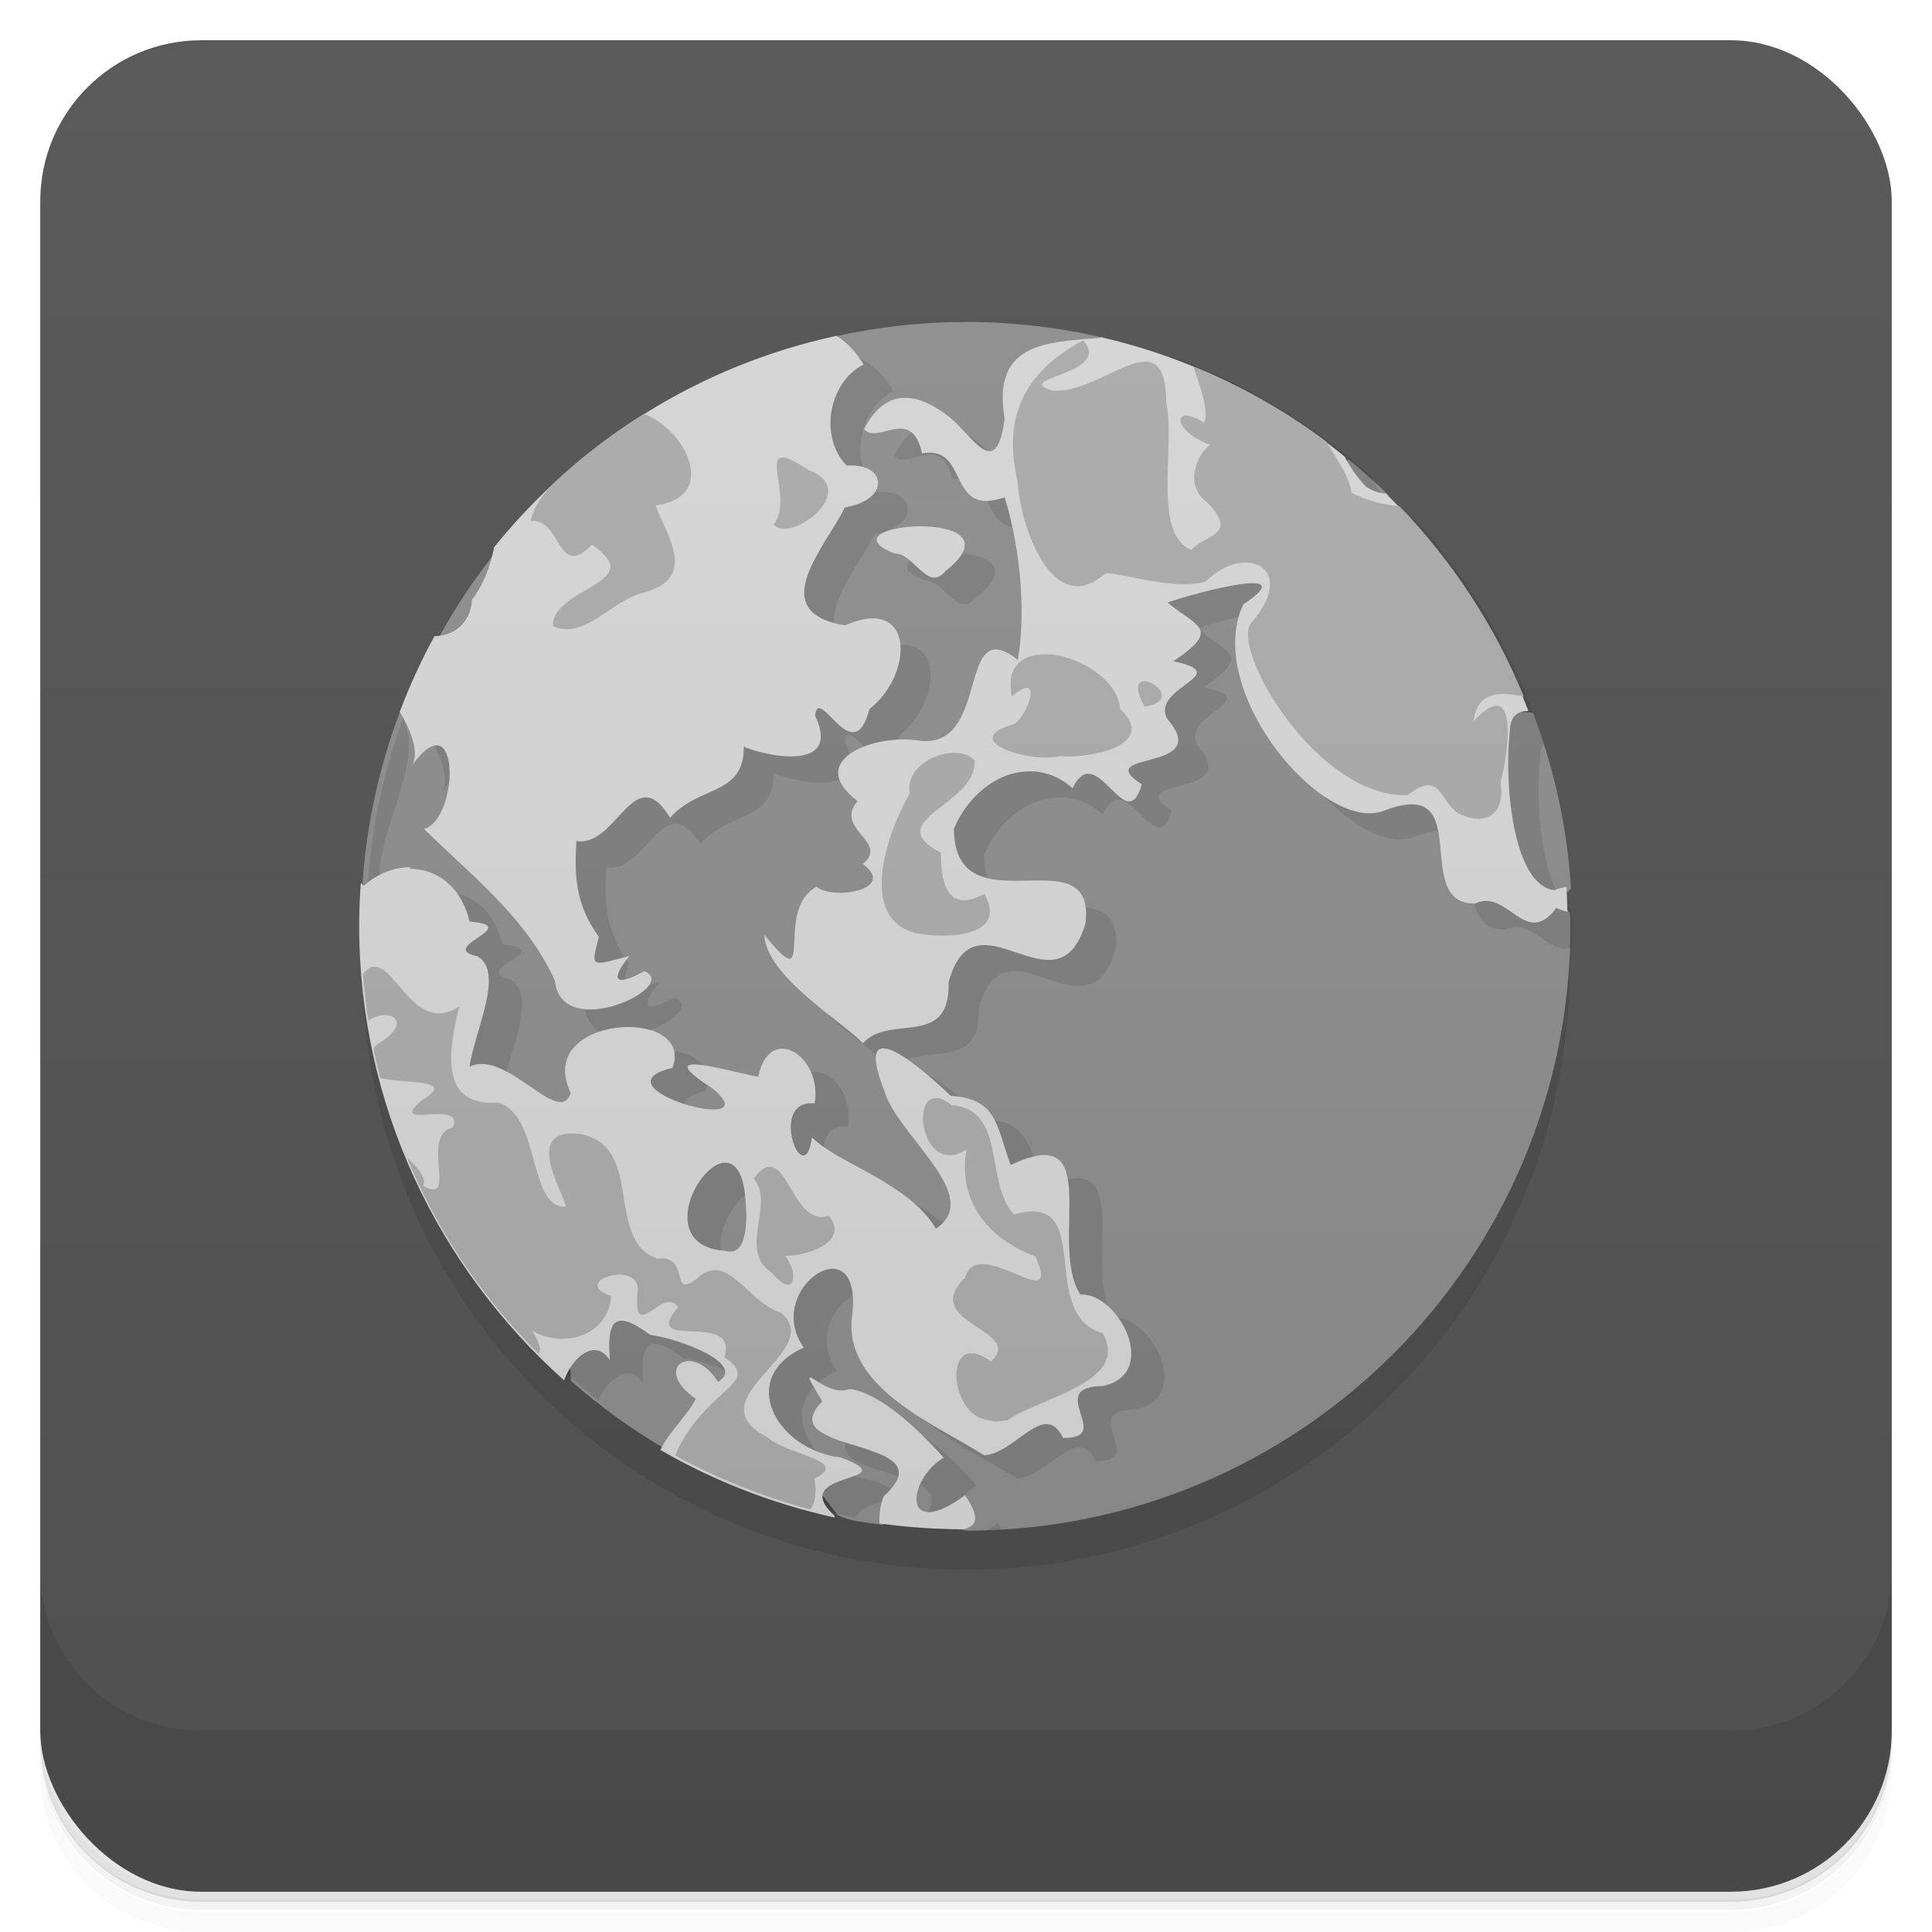 <svg version="1.1" viewBox="0 0 48 48" xmlns="http://www.w3.org/2000/svg">
 <defs>
  <linearGradient id="bg" x2="0" y1="1" y2="47" gradientUnits="userSpaceOnUse">
   <stop style="stop-color:#5a5a5a" offset="0"/>
   <stop style="stop-color:#505050" offset="1"/>
  </linearGradient>
  <linearGradient id="lG4247" x2="0" y1="47" y2="1" gradientTransform="matrix(.652 0 0 .652 8.35 7.35)" gradientUnits="userSpaceOnUse">
   <stop style="stop-color:#ccc" offset="0"/>
   <stop style="stop-color:#d6d6d6" offset="1"/>
  </linearGradient>
  <linearGradient id="lG4255" x2="0" y1="47" y2="1" gradientTransform="matrix(.652 0 0 .652 8.35 7.35)" gradientUnits="userSpaceOnUse">
   <stop style="stop-color:#a3a3a3" offset="0"/>
   <stop style="stop-color:#adadad" offset="1"/>
  </linearGradient>
  <linearGradient id="lG3764" x1="1" x2="47" gradientTransform="matrix(0 -.652 .652 0 8.35 38.7)" gradientUnits="userSpaceOnUse">
   <stop style="stop-color:#878787" offset="0"/>
   <stop style="stop-color:#919191" offset="1"/>
  </linearGradient>
 </defs>
 <path d="m1 43v0.25c0 2.22 1.78 4 4 4h38c2.22 0 4-1.78 4-4v-0.25c0 2.22-1.78 4-4 4h-38c-2.22 0-4-1.78-4-4zm0 0.5v0.5c0 2.22 1.78 4 4 4h38c2.22 0 4-1.78 4-4v-0.5c0 2.22-1.78 4-4 4h-38c-2.22 0-4-1.78-4-4z" style="opacity:.02"/>
 <path d="m1 43.2v0.25c0 2.22 1.78 4 4 4h38c2.22 0 4-1.78 4-4v-0.25c0 2.22-1.78 4-4 4h-38c-2.22 0-4-1.78-4-4z" style="opacity:.05"/>
 <path d="m1 43v0.25c0 2.22 1.78 4 4 4h38c2.22 0 4-1.78 4-4v-0.25c0 2.22-1.78 4-4 4h-38c-2.22 0-4-1.78-4-4z" style="opacity:.1"/>
 <rect x="1" y="1" width="46" height="46" rx="4" style="fill:url(#bg)"/>
 <path d="m1 39v4c0 2.22 1.78 4 4 4h38c2.22 0 4-1.78 4-4v-4c0 2.22-1.78 4-4 4h-38c-2.22 0-4-1.78-4-4z" style="opacity:.1"/>
 <circle cx="24" cy="24" r="15" style="opacity:.1"/>
 <path d="m24 8c-1.08 0-2.14 0.118-3.16 0.337-3.37 8.62-6.6 8.8-10.9 9.34-0.508 1.34-0.829 2.77-0.934 4.26 2.36 6.39 8.06 10.7 11.8 15.7 0.276 0.164 0.807 0.196 1.12 0.246 0.644-0.415 0.906-0.14 2.09 0.147 8.28-0.009 15-6.72 15-15 0-0.115-0.006-0.228-0.009-0.341-6.74-8.12-9.5-10.9-11.6-14.3-1.09-0.252-2.22-0.39-3.39-0.39m15 14.7c-0.005-0.204-0.012-0.407-0.024-0.609 0.012 0.202 0.02 0.405 0.024 0.609zm-5.53-11.3c-0.28 1.35 0.117 1.36 1.02 0.914-0.327-0.32-0.668-0.625-1.02-0.914m-21.1 2.23c-0.558 0.691-1.06 1.43-1.49 2.22 0.582 1.09 2.15-2.1 1.49-2.22m25.7 4.08c-4.41-0.464-0.062 5.59 0.945 4.37-0.097-1.53-0.423-3-0.945-4.37m-23.9 16.6c0.738 0.65 1.54 1.23 2.39 1.72 9.16-9.04-3.01-9.62-2.39-1.72" style="fill:url(#lG3764)"/>
 <path d="m20.2 8.64c-0.23 0.003-0.467 0.031-0.706 0.068-0.973 0.31-1.9 0.717-2.78 1.21 0.077 0.059 0.195 0.102 0.357 0.117-1.13 0.065-1.61 1.24-2.72 1.53-0.303 0.257-0.597 0.523-0.878 0.802-0.43 0.993-0.255 2.2-1 3.19-0.061 1.04-1.31 1.15-1.72 0.504-0.275 0.525-0.519 1.07-0.731 1.63 0.215-0.164 1.35 1.43 0.945 2 1.21-1.7 1.2 1.3 0.312 1.56 1.18 1.16 2.55 2.21 3.25 3.77 0.159 1.56 3.15 0.134 2.22-0.238-0.774 0.427-0.829 0.189-0.365-0.38-1 0.272-0.953 0.284-0.763-0.473-0.588-0.809-0.608-1.53-0.558-2.38 1.01 0.165 1.43-2.05 2.33-0.577 0.713-0.822 1.84-0.533 1.83-1.77 0.362 0.183 2.47 0.719 1.77-0.772 0.088-0.8 0.956 1.4 1.35-0.159 1.11-0.864 1.13-2.85-0.605-2.08-2.02-0.334-0.481-1.95-0.006-2.93 1.13-0.182 1.06-1.11 0.043-1.04-0.725-0.775-0.393-2.11 0.423-2.51-0.49-0.82-1.21-1.06-2-1.05zm8.9 0.233c-1.36 0.441-3.81-0.278-3.39 2.17-0.203 1.6-0.792 0.436-1.36-0.021-0.635-0.512-1.54-0.884-2.13 0.289 0.326 0.406 1.17-0.599 1.44 0.604 1.19-0.222 0.592 1.6 2.05 1.09 0.428 1.38 0.515 2.99 0.327 4.04-1.53-1.21-0.659 2.2-2.43 2.01-1.07-0.194-2.91 0.459-1.55 1.5-0.603 0.696 0.805 1.01 0.131 1.56 0.858 0.633-0.73 0.911-1.15 0.568-1.09 0.569 0.04 2.85-1.3 1.19 0.041 1.05 2.01 2.2 2.45 2.7 0.649-0.748 2.18 0.144 2.13-1.52 0.652-2.39 2.69 0.903 3.4-1.46 0.282-2.26-3.24 0.21-3.27-2.35 0.569-1.33 1.98-1.88 2.95-1.01 0.595-1.25 1.33 1.28 1.72-0.095-1.32-0.858 1.82-0.273 0.629-1.63-0.413-0.795 1.72-1.1 0.155-1.43 1.21-0.811 0.58-0.852-0.145-1.46 0.687-0.239 3.42-0.973 1.88 0.05-1.01 2.17 2.06 5.8 3.56 5.1 2.23-0.815 0.59 2.35 2.2 2.33 0.67-0.319 1.08 0.659 1.64 0.441 0.006-0.182 0.014-0.363 0.014-0.546 0-0.123-0.006-0.244-0.009-0.366-0.738-0.557-0.907-2.64-0.777-3.81 0.003-0.157 0.04-0.265 0.093-0.344-0.659-2.09-1.76-3.98-3.2-5.56-0.126-0.006-0.273-0.048-0.456-0.157-0.302-0.299-0.489-0.612-0.636-0.927-1.44-1.29-3.12-2.3-4.97-2.97zm-5.46 4.87c-0.816-0.004-1.64 0.29-0.667 0.674 0.475-0.02 0.824 0.98 1.27 0.437 1.02-0.806 0.212-1.11-0.605-1.11zm-13.6 4.03c-0.543 1.46-0.864 3.02-0.926 4.65-0.003 0.321-0.003 0.642-0.005 0.963 0.117 4.65 2.35 8.76 5.76 11.4 0.247-0.56 0.773-0.934 1.11-0.412-0.066-0.861 0.03-1.36 0.996-0.631 0.665 0.078 2.43 0.711 1.69 1.17-0.629-1.02-1.66-0.351-0.553 0.419-0.146 0.315-0.505 0.659-0.753 1.04 1.22 0.614 2.53 1.07 3.91 1.33 0.131-0.501 1.79-0.396 0.452-0.914-1.61-0.181-2.6-1.98-0.93-2.73-1.05-1.49 1.55-3.17 1.19-0.707-0.141 1.72 2.04 2.59 3.29 3.38 0.768-0.035 1.51-1.39 1.96-0.43 1.31 0.025-0.49-1.27 0.989-1.29 1.45-0.308 0.371-2.34-0.556-2.27-0.816-1.27 0.652-4.36-1.73-3.22-0.366-0.951-0.306-1.64-1.49-1.72-0.711-0.678-2.47-2.21-1.65-0.119 0.321 1.11 2.49 2.61 1.28 3.42-0.668-1.14-2.46-1.63-3.08-2.27-0.19 1.42-1.12-0.962 0.068-0.842 0.198-1.19-1.13-2.01-1.4-0.664-0.572-0.081-2.82-0.789-1.15 0.284 1.52 1.24-3.03-0.016-0.982-0.504 0.576-1.54-3.46-1.32-2.53 0.622-0.275 0.882-1.59-1.1-2.51-0.652 0.118-0.882 0.876-2.33 0.198-2.74-1.06-0.225 1.18-0.751-0.199-0.865-0.336-1.4-1.7-1.67-2.63-0.853-1.2-0.93 0.574-3.06 0.265-4.45-0.074-0.218-0.099-0.357-0.094-0.444zm8.81 11.8c0.255 0.006 0.469 0.29 0.5 1.04 0.028 0.335 0.057 1.32-0.513 1.15-1.71-0.117-0.691-2.21 0.014-2.19zm2.09 5.34c-0.036 0.009 0.044 0.151 0.311 0.592-1.33 1.34 3.19 0.86 1.53 2.35-0.015 0.033-0.022 0.075-0.035 0.112 0.28 0.025 0.563 0.042 0.847 0.051-0.057-0.306 0.203-0.831 0.668-1.11-0.603-0.689-1.59-1.62-2.34-1.71-0.418 0.175-0.91-0.299-0.979-0.283zm3.85 2.93c-0.115 0.084-0.202 0.125-0.299 0.182 0.132-0.003 0.264-0.003 0.395-0.01-0.034-0.059-0.047-0.102-0.095-0.172z" style="opacity:.1"/>
 <path d="m20.8 8.34c-3.42 0.732-6.4 2.63-8.52 5.25-0.099 0.454-0.244 0.902-0.553 1.31-0.036 0.615-0.486 0.902-0.934 0.906-0.329 0.601-0.616 1.23-0.862 1.88 0.284 0.464 0.506 1.05 0.293 1.35 1.21-1.7 1.2 1.3 0.312 1.56 1.18 1.16 2.55 2.21 3.25 3.77 0.159 1.56 3.15 0.134 2.22-0.238-0.774 0.427-0.829 0.189-0.365-0.38-1 0.272-0.953 0.284-0.763-0.473-0.588-0.809-0.608-1.53-0.558-2.38 1.01 0.165 1.43-2.05 2.33-0.577 0.713-0.822 1.84-0.533 1.83-1.77 0.362 0.183 2.47 0.719 1.77-0.772 0.088-0.8 0.956 1.4 1.35-0.159 1.11-0.864 1.13-2.85-0.605-2.08-2.02-0.334-0.481-1.95-0.006-2.93 1.13-0.182 1.06-1.11 0.043-1.04-0.725-0.774-0.393-2.11 0.423-2.51-0.187-0.314-0.408-0.541-0.652-0.703zm6.55 0.053c-1.29 0.11-2.72 0.085-2.39 2-0.203 1.6-0.792 0.436-1.36-0.021-0.635-0.512-1.54-0.884-2.13 0.289 0.326 0.406 1.17-0.599 1.44 0.604 1.19-0.222 0.592 1.6 2.05 1.09 0.428 1.38 0.515 2.99 0.327 4.04-1.53-1.21-0.659 2.2-2.43 2.01-1.07-0.194-2.91 0.459-1.55 1.5-0.603 0.696 0.805 1.01 0.131 1.56 0.858 0.633-0.73 0.911-1.15 0.568-1.09 0.569 0.04 2.85-1.3 1.19 0.041 1.05 2.01 2.2 2.45 2.7 0.649-0.748 2.18 0.144 2.13-1.52 0.652-2.39 2.69 0.903 3.4-1.46 0.282-2.26-3.24 0.21-3.27-2.35 0.569-1.33 1.98-1.88 2.95-1.01 0.595-1.25 1.33 1.28 1.72-0.095-1.32-0.858 1.82-0.273 0.629-1.63-0.413-0.795 1.72-1.1 0.155-1.43 1.21-0.811 0.58-0.852-0.145-1.46 0.687-0.239 3.42-0.973 1.88 0.05-1.01 2.17 2.06 5.8 3.56 5.1 2.23-0.815 0.59 2.35 2.2 2.33 0.815-0.388 1.25 1.14 2.02 0.11 0.107 0.053 0.19 0.074 0.275 0.095-0.005-0.207-0.011-0.412-0.024-0.616-0.09 0.009-0.187 0.031-0.297 0.079-1.02-0.11-1.26-2.62-1.11-3.95 0.009-0.393 0.203-0.498 0.46-0.504-0.781-2.05-2-3.89-3.54-5.4-0.13-2e-3 -0.284-0.044-0.477-0.159-0.245-0.247-0.41-0.501-0.545-0.757-1.74-1.42-3.8-2.45-6.06-2.97m-4.46 4.7c-0.816-0.004-1.64 0.29-0.667 0.674 0.475-0.02 0.824 0.98 1.27 0.437 1.02-0.806 0.212-1.11-0.605-1.11zm-12.7 8.47c-0.393-1e-3 -0.802 0.152-1.15 0.46-0.029-0.023-0.05-0.049-0.075-0.073-0.024 0.35-0.041 0.703-0.041 1.06 0 4.48 1.97 8.51 5.09 11.3 0.228-0.606 0.786-1.05 1.14-0.498-0.066-0.861 0.03-1.36 0.996-0.631 0.665 0.078 2.43 0.711 1.69 1.17-0.629-1.02-1.66-0.351-0.553 0.419-0.175 0.378-0.652 0.796-0.879 1.27 1.33 0.771 2.79 1.34 4.33 1.68-0.005-0.02-0.005-0.029-0.01-0.051-1.22-1.13 1.86-0.791 0.172-1.44-1.61-0.181-2.6-1.98-0.93-2.73-1.05-1.49 1.55-3.17 1.19-0.707-0.141 1.72 2.04 2.59 3.29 3.38 0.768-0.035 1.51-1.39 1.96-0.43 1.31 0.025-0.49-1.27 0.989-1.29 1.45-0.308 0.371-2.34-0.556-2.27-0.816-1.27 0.652-4.36-1.73-3.22-0.366-0.951-0.306-1.64-1.49-1.72-0.711-0.678-2.47-2.21-1.65-0.119 0.321 1.11 2.49 2.61 1.28 3.42-0.668-1.14-2.46-1.63-3.08-2.27-0.19 1.42-1.12-0.962 0.068-0.842 0.198-1.19-1.13-2.01-1.4-0.664-0.572-0.081-2.82-0.789-1.15 0.284 1.52 1.24-3.03-0.016-0.982-0.504 0.576-1.54-3.46-1.32-2.53 0.622-0.275 0.882-1.59-1.1-2.51-0.652 0.118-0.882 0.876-2.33 0.198-2.74-1.06-0.225 1.18-0.751-0.199-0.865-0.209-0.876-0.821-1.31-1.48-1.31zm7.84 7.34c0.255 0.006 0.469 0.29 0.5 1.04 0.028 0.335 0.057 1.32-0.513 1.15-1.71-0.117-0.691-2.21 0.014-2.19zm2.09 5.34c-0.036 0.009 0.044 0.151 0.311 0.592-1.33 1.34 3.19 0.86 1.53 2.35-0.084 0.19-0.119 0.44-0.111 0.681 0.68 0.093 1.37 0.146 2.08 0.146h0.014c0.297-0.079 0.443-0.255 0.031-0.845-1.57 1.15-1.45-0.374-0.53-0.934-0.603-0.689-1.59-1.62-2.34-1.71-0.418 0.175-0.91-0.299-0.979-0.283z" style="fill:url(#lG4247)"/>
 <path d="m26.9 8.46c-2.05 1.11-1.8 2.64-1.61 3.57 0.056 0.968 0.828 3.39 2.17 2.22 0.346-0.05 1.67 0.436 2.49 0.199 1.04-1 2.27-0.292 1.17 0.986-0.643 0.559 1.57 4.4 3.85 4.32 0.808-0.626 0.781 0.103 1.24 0.441 0.7 0.357 1.19 0.048 1.07-0.762 0.194-0.709 0.476-2.75-0.672-1.51 0.099-0.757 0.636-0.74 1.25-0.62-0.726-1.77-1.78-3.37-3.09-4.73-0.396-0.025-0.816-0.143-1.19-0.331-0.033-0.35-0.335-0.798-0.623-1.27l-0.001-0.001c-1.01-0.756-2.12-1.39-3.31-1.87 0.192 0.543 0.387 1.09 0.273 1.4-0.798-0.513-0.822 0.196 0.147 0.549-0.206 0.117-0.737 0.935-0.065 1.44 0.766 0.8-0.005 0.762-0.402 1.17-0.977-0.388-0.387-2.6-0.621-3.65-0.007-2.19-1.61-0.17-2.84-0.313-1.03-0.312 1.54-0.388 0.769-1.25zm-10.9 1.82c-0.748 0.468-1.45 0.998-2.1 1.59-0.308 0.298-0.604 0.606-0.717 1.07 0.792-0.06 0.646 1.49 1.52 0.593 1.45 0.964-1 1.06-0.964 2.02 0.756 0.366 1.48-0.639 2.21-0.816 1.41-0.368 0.627-1.39 0.341-2.18 1.57-0.21 0.77-1.86-0.279-2.27zm3.4 1.09c-0.314 0.085 0.247 1.15-0.181 1.66 0.404 0.496 2.22-0.853 0.856-1.36-0.368-0.245-0.571-0.325-0.675-0.297zm6.65 4.89c-0.593-0.037-1.07 0.25-0.91 1.04 0.785-0.659 0.417 0.409 0.08 0.681-1.5 0.417 0.423 0.995 1.11 0.802 0.569 0.077 2.5-0.209 1.5-1.17-0.058-0.728-1.02-1.31-1.78-1.36zm2.4 0.666c-0.175-0.014-0.284 0.138-0.012 0.629 0.784-0.127 0.304-0.607 0.012-0.629zm-4.67 1.78c-0.537-0.037-1.28 0.364-1.18 1.01-0.514 0.888-1.28 2.96 0.028 3.43 0.461 0.162 2.5 0.282 1.83-0.938-0.827 0.442-1.09-0.1-1.08-1.02-1.55-0.81 0.914-1.19 0.834-2.29-0.093-0.117-0.249-0.177-0.428-0.19zm-14.5 5.31c-0.081 0.013-0.164 0.066-0.25 0.17-0.005 0-0.008 0.001-0.013 0.001 0.031 0.393 0.074 0.783 0.135 1.17 0.5-0.353 1.19 0.016 0.211 0.593-0.038 0.036-0.057 0.066-0.088 0.099 0.051 0.246 0.11 0.49 0.172 0.731 0.683 0.162 1.91 0.02 1.04 0.553-0.936 0.778 1.09-0.055 0.763 0.679-0.837 0.196 0.152 1.95-0.738 1.45 0.095-0.16-0.114-0.454-0.401-0.698 0.764 1.84 1.88 3.49 3.27 4.87 0.07-0.076 0.038-0.25-0.163-0.581 0.604 0.41 1.86 0.262 1.97-0.85-1.1-0.37 0.806-0.957 0.649-0.069-0.108 1.28 0.659-0.224 1.01 0.349-0.974 1.13 1.52 0.044 1.15 1.24 0.934 0.631-0.316 0.7-1.12 2.21-0.044 0.083-0.076 0.157-0.1 0.23 1.05 0.574 2.17 1.02 3.36 1.34 0.121-0.184 0.161-0.426 0.095-0.768 0.922-0.443-0.661-0.579-1.14-1.01-1.93-0.979 1.46-2.13 0.313-3.11-0.785-0.226-1.27-1.43-1.98-0.942-0.878 0.753-0.194-0.507-1.1-0.401-1.32-0.481-0.288-2.82-1.93-3.1-1.43-0.16-0.387 1.46-0.336 1.81-0.956 0.041-0.612-2.28-1.69-2.59-1.46 0.113-1.23-1.3-0.959-2.39-1.09 0.734-1.58-1.07-2.14-0.978zm14 3.27c-0.675-0.076-0.336 1.97 0.735 1.27-0.233 1.27 0.524 2.22 1.71 2.66 0.698 1.57-1.44-0.593-1.75 0.53-1.16 1.14 1.52 1.29 0.646 2.08-1.16-0.844-1.07 1.19-0.188 1.43l0.291 0.065 0.313-0.037c0.788-0.564 3.05-0.935 2.36-2.16-1.66-0.47-0.14-3.55-2.21-2.95-0.741-0.831-0.164-2.6-1.55-2.72-0.139-0.112-0.256-0.165-0.353-0.176zm-4.16 1.7c-0.112 0.004-0.241 0.089-0.394 0.295 0.544 0.638-0.41 1.77 0.449 2.34 0.632 0.729 0.644-0.072 0.327-0.419 0.411 0.018 1.65-0.296 1.09-1-0.78 0.273-0.984-1.23-1.47-1.21z" style="fill:url(#lG4255)"/>
</svg>
